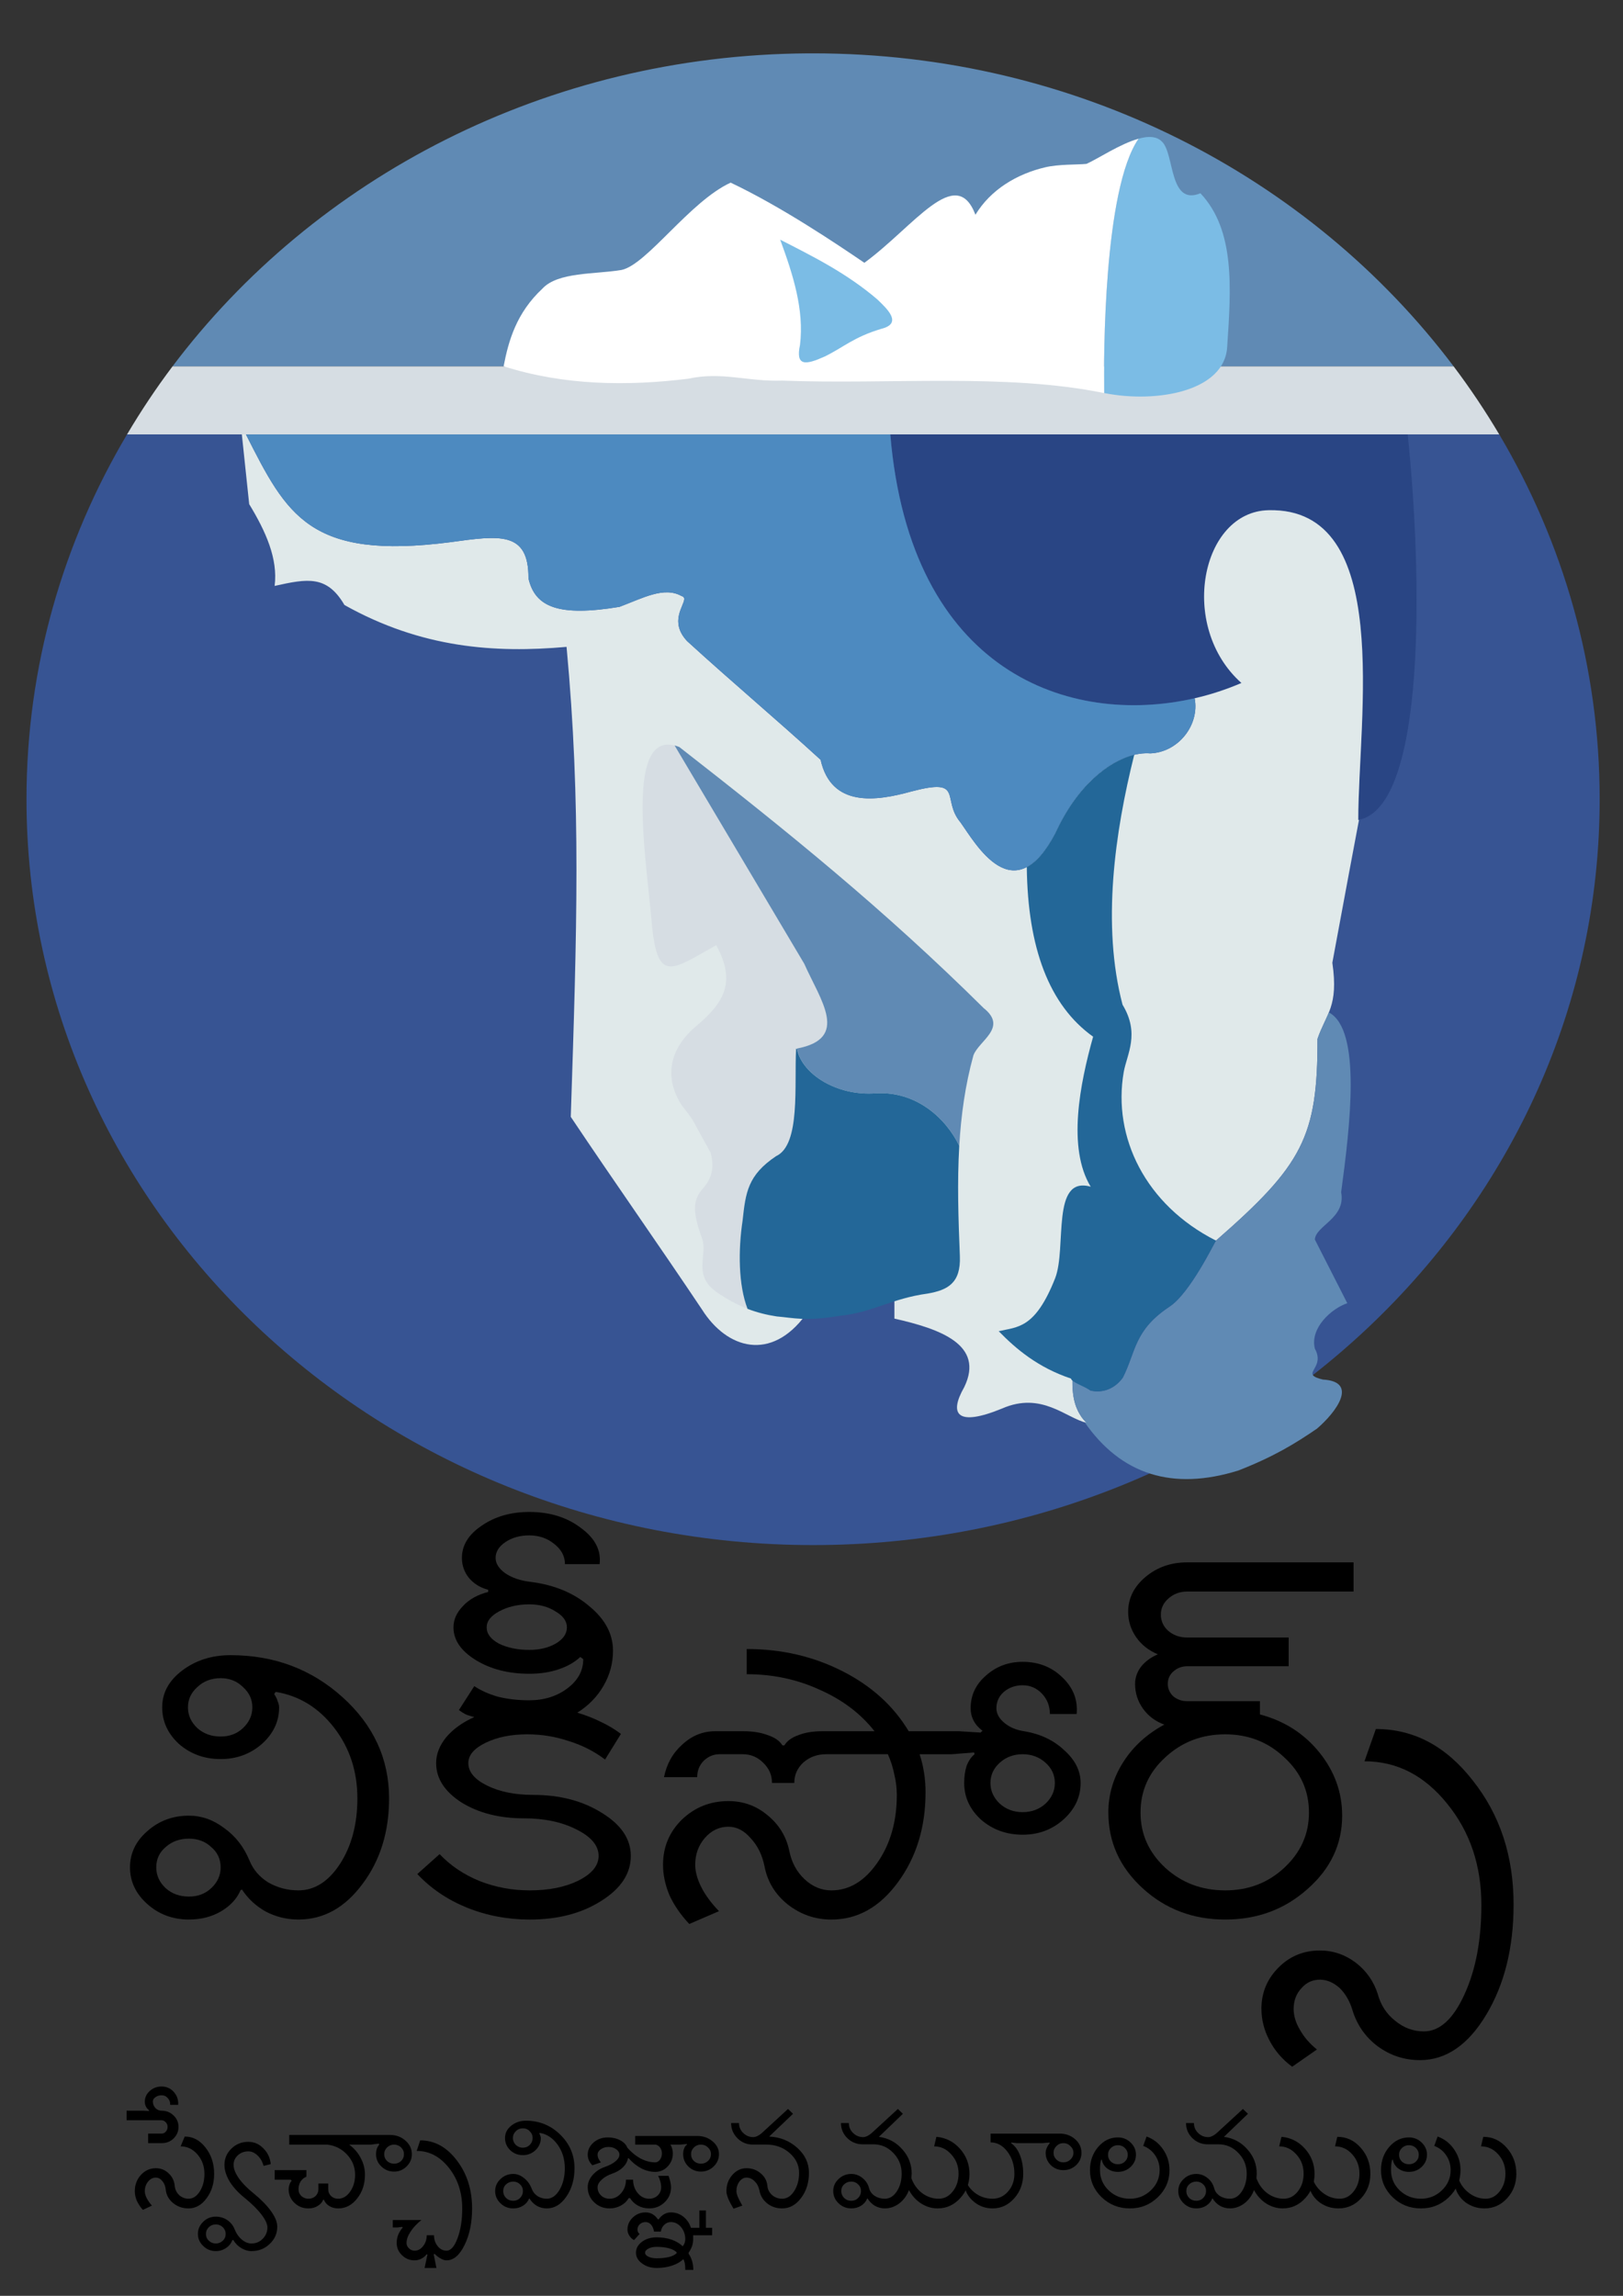 <?xml version="1.0" encoding="UTF-8" standalone="no"?>
<!-- Created with Inkscape (http://www.inkscape.org/) -->

<svg
   xmlns:dc="http://purl.org/dc/elements/1.1/"
   xmlns:cc="http://creativecommons.org/ns#"
   xmlns:rdf="http://www.w3.org/1999/02/22-rdf-syntax-ns#"
   xmlns:svg="http://www.w3.org/2000/svg"
   xmlns="http://www.w3.org/2000/svg"
   xmlns:sodipodi="http://sodipodi.sourceforge.net/DTD/sodipodi-0.dtd"
   xmlns:inkscape="http://www.inkscape.org/namespaces/inkscape"
   width="744.094"
   height="1052.362"
   id="svg3101"
   version="1.1"
   inkscape:version="0.48.3.1 r9886"
   sodipodi:docname="Wikisource-logo-te.svg">
  <rect width="100%" height="100%" fill="#333333" stroke="none"/>
  <defs
     id="defs3103" />
  <sodipodi:namedview
     id="base"
     pagecolor="#ffffff"
     bordercolor="#666666"
     borderopacity="1.0"
     inkscape:pageopacity="0.0"
     inkscape:pageshadow="2"
     inkscape:zoom="0.35"
     inkscape:cx="375"
     inkscape:cy="520"
     inkscape:document-units="px"
     inkscape:current-layer="layer1"
     showgrid="false"
     inkscape:window-width="1366"
     inkscape:window-height="681"
     inkscape:window-x="0"
     inkscape:window-y="27"
     inkscape:window-maximized="1" />
  <g
     inkscape:label="Layer 1"
     inkscape:groupmode="layer"
     id="layer1">
    <g
       transform="matrix(1.769,0,0,1.591,10.484,24.109)"
       id="g2492">
      <path
         inkscape:connector-curvature="0"
         style="fill:#608ab4;fill-opacity:1;fill-rule:evenodd;stroke:none"
         d="M 203.5,0.219 C 135.607,0.673 75.523,36.175 38.781,90.406 l 332.031,0 c -36.98,-54.582 -97.567,-90.188 -166,-90.188 -0.44,0 -0.874,-0.003 -1.312,0 z"
         id="path1334" />
      <path
         inkscape:connector-curvature="0"
         style="fill:#375493;fill-opacity:1;fill-rule:evenodd;stroke:none"
         d="M 27,110 C 10.418,141.083 0.938,176.917 0.938,215.094 0.938,333.714 92.283,430 204.812,430 317.342,430 408.656,333.714 408.656,215.094 408.656,176.917 399.207,141.083 382.625,110 L 27,110 z"
         id="path2488" />
      <path
         inkscape:connector-curvature="0"
         style="fill:#d6dde3;fill-opacity:1;fill-rule:evenodd;stroke:none"
         d="M 38.781,90.406 C 34.523,96.691 30.608,103.237 27,110 l 355.625,0 c -3.608,-6.763 -7.554,-13.309 -11.812,-19.594 l -332.031,0 z"
         id="path2361" />
      <path
         inkscape:connector-curvature="0"
         style="fill:#7bbce5;fill-opacity:1;fill-rule:evenodd;stroke:none"
         d="m 291.875,24.312 c -0.846,0.014 -1.755,0.204 -2.719,0.5 -9.082,14.57 -9.053,62.841 -8.938,73.281 0.019,0.004 0.043,-0.004 0.062,0 13.444,2.997 31.244,-0.444 31.844,-13.375 1.028,-17.041 2.054,-33.569 -6.938,-44.188 -8.221,3.768 -6.66,-11.481 -10,-14.906 -0.833,-0.957 -1.993,-1.335 -3.312,-1.312 z"
         id="path2219" />
      <path
         inkscape:connector-curvature="0"
         style="fill:#ffffff;fill-opacity:1;fill-rule:evenodd;stroke:none"
         d="m 289.156,24.812 c -4.788,1.471 -10.617,5.837 -13.5,7.25 -2.507,0.269 -7.157,0.074 -10.625,0.969 -7.455,1.923 -14.24,6.499 -18.156,13.688 -5.058,-14.762 -15.911,3.392 -28.781,13.844 -7.129,-5.395 -21.49,-16.157 -34.656,-23.094 -10.59,5.395 -21.689,23.615 -28.281,25.156 -6.851,1.285 -16.506,0.525 -20.531,5.406 -6.679,6.936 -8.747,14.894 -10.031,22.344 15.671,5.566 32.11,5.735 47.781,3.594 8.906,-2.141 15.243,0.874 24.406,0.531 27.81,1.198 57.931,-2.211 83.438,3.594 -0.116,-10.441 -0.144,-58.712 8.938,-73.281 z"
         id="path2230" />
      <path
         inkscape:connector-curvature="0"
         style="fill:#7bbce5;fill-opacity:1;fill-rule:evenodd;stroke:none"
         d="m 196.272,53.898 c 3.345,10.105 6.245,20.209 5.138,30.314 -1.199,6.251 1.456,5.823 6.423,3.34 4.881,-2.655 7.45,-5.566 14.643,-7.964 5.566,-1.541 1.627,-5.652 -1.028,-8.478 -7.939,-7.551 -16.572,-12.324 -25.176,-17.212 z"
         id="path2221"
         sodipodi:nodetypes="cccccc" />
      <path
         inkscape:connector-curvature="0"
         style="fill:#294584;fill-opacity:1;fill-rule:evenodd;stroke:none"
         d="m 224.812,110 c 5.851,77.793 58.105,87.35 91,71.625 -16.448,-16.265 -10.482,-49.416 7.062,-49.781 32.452,-0.79 23.212,59.826 23.219,89.25 C 363.836,217.486 362.674,150.355 358.906,110 l -134.094,0 z"
         id="path2364" />
      <path
         inkscape:connector-curvature="0"
         style="fill:#e0e9ea;fill-opacity:1;fill-rule:evenodd;stroke:none"
         d="m 56.75,110 c 0.638,6.697 1.268,13.397 1.906,20.094 4.292,7.859 7.484,15.704 6.594,23.562 8.479,-2.09 13.532,-3.182 18.094,5.5 19.953,12.423 38.906,13.905 57.562,12.062 3.793,45.141 2.687,81.452 1.094,135.406 11.331,18.824 22.669,36.676 34,55.5 6.507,11.444 17.92,15.058 26.875,1.531 7.676,-3.472 15.324,-6.934 23,-10.406 0,3.838 0,7.662 0,11.5 11.788,2.966 23.448,7.478 18.094,19.75 -4.074,7.925 -1.781,11.451 9.812,6.156 10.241,-4.988 16.561,2.748 21.906,4.125 -7.62,-8.115 -1.063,-24.091 -0.822,-40.591 10.934,-0.999 23.419,-10.91 34.353,-11.909 22.482,-21.82 26.354,-29.939 26.312,-58.125 2.259,-7.31 5.502,-9.241 3.844,-21.938 1.279,-7.859 3.064,-18.141 4.344,-26 0.876,-5.144 1.72,-10.179 2.562,-15.156 -0.061,0.014 -0.126,0.019 -0.188,0.031 -0.007,-29.424 9.233,-90.04 -23.219,-89.25 -17.545,0.366 -23.511,33.516 -7.062,49.781 -3.813,1.823 -7.894,3.33 -12.125,4.406 1.334,7.671 -4.208,15.543 -11.469,15.875 -7.245,-0.648 -17.901,6.542 -24.656,23.031 -10.796,22.771 -20.621,2.961 -24.562,-3.156 -5.059,-6.717 1.153,-12.961 -12.719,-8.906 -9.145,2.827 -20.752,4.695 -23.531,-9.125 -11.697,-11.879 -22.897,-22.308 -34.594,-34.188 -4.67,-5.558 -0.78,-10.134 -0.75,-12.094 -1.4e-4,-0.042 9.2e-4,-0.109 0,-0.156 -4.7e-4,-0.007 8.6e-4,-0.025 0,-0.031 -0.006,-0.022 -0.024,-0.072 -0.031,-0.094 -0.006,-0.024 -0.023,-0.071 -0.031,-0.094 -0.015,-0.037 -0.042,-0.091 -0.062,-0.125 -0.005,-0.011 -0.026,-0.052 -0.031,-0.062 -0.008,-0.008 -0.027,-0.027 -0.031,-0.031 -0.019,-0.021 -0.067,-0.07 -0.094,-0.094 -0.03,-0.024 -0.083,-0.066 -0.125,-0.094 -0.017,-0.01 -0.047,-0.024 -0.062,-0.031 -0.054,-0.026 -0.123,-0.041 -0.188,-0.062 -4.562,-2.879 -10.094,0.587 -16.125,3.094 -15.743,2.891 -21.891,0.109 -23.594,-8.219 C 131.124,137.714 123.388,139.149 110.75,141.062 74.322,146.252 68.431,133.359 57.812,110 l -1.062,0 z"
         id="path2370"
         sodipodi:nodetypes="cccccccccccccccccccccccccccccssssssssssscccccc" />
      <path
         inkscape:connector-curvature="0"
         style="fill:#4d8ac0;fill-opacity:1;fill-rule:evenodd;stroke:none"
         d="m 57.812,110 c 10.619,23.359 16.51,36.252 52.938,31.062 12.638,-1.914 20.374,-3.349 20.281,10.406 1.703,8.327 7.85,11.109 23.594,8.219 6.031,-2.507 11.563,-5.973 16.125,-3.094 0.065,0.021 0.133,0.037 0.188,0.062 0.015,0.008 0.046,0.021 0.062,0.031 0.042,0.027 0.095,0.07 0.125,0.094 0.027,0.024 0.074,0.073 0.094,0.094 0.004,0.005 0.023,0.023 0.031,0.031 0.005,0.011 0.026,0.051 0.031,0.062 0.021,0.034 0.048,0.088 0.062,0.125 0.008,0.022 0.025,0.07 0.031,0.094 0.007,0.021 0.025,0.072 0.031,0.094 8.6e-4,0.006 -4.7e-4,0.024 0,0.031 9.2e-4,0.047 -1.4e-4,0.115 0,0.156 -0.03,1.96 -3.92,6.536 0.75,12.094 11.697,11.879 22.897,22.308 34.594,34.188 2.779,13.82 14.387,11.952 23.531,9.125 13.872,-4.055 7.66,2.189 12.719,8.906 3.941,6.117 13.766,25.928 24.562,3.156 6.755,-16.489 17.411,-23.679 24.656,-23.031 7.261,-0.332 12.803,-8.204 11.469,-15.875 -32.269,8.208 -73.702,-7.256 -78.875,-76.031 l -167,0 z"
         id="path2383" />
      <path
         inkscape:connector-curvature="0"
         style="fill:#d6dde3;fill-opacity:1;fill-rule:evenodd;stroke:none"
         d="m 166.938,199.375 c -10.498,0.685 -5.026,35.786 -3.875,52.406 1.555,16.361 5.202,12.507 16.625,5.375 5.253,10.653 2.059,16.606 -5.375,23.5 -5.534,5.23 -8.709,13.042 -3.906,22.031 1.469,2.448 2.702,3.486 4.406,7.344 1.142,2.285 2.264,4.59 3.406,6.875 1.318,5.052 -0.169,8.203 -2.375,10.906 -2.043,2.925 -2.437,5.875 0.219,13.969 1.449,4.701 -2.523,10.314 3.625,15.25 2.724,2.116 5.393,3.7 8.125,4.875 -2.37,-6.899 -2.441,-16.857 -1.281,-25.406 0.783,-8.066 1.326,-13.081 8.688,-18.562 6.421,-3.289 4.639,-20.663 5.188,-31 0.063,0.055 0.153,0.105 0.219,0.156 -0.008,-0.046 0.008,-0.11 0,-0.156 13.736,-2.901 6.089,-13.887 1.875,-24.438 l -33.594,-62.875 c -0.664,-0.184 -1.275,-0.272 -1.844,-0.25 -0.042,0.002 -0.084,-0.003 -0.125,0 z"
         id="path2398" />
      <path
         inkscape:connector-curvature="0"
         style="fill:#608ab4;fill-opacity:1;fill-rule:evenodd;stroke:none"
         d="M 168.906,199.625 202.5,262.5 c 4.214,10.55 11.861,21.537 -1.875,24.438 1.224,7.361 10.329,13.768 20.438,12.906 10.515,-0.678 18.161,7.184 21.625,15.125 0.457,-8.757 1.525,-17.446 3.656,-26.031 1.358,-4.244 9.051,-8.003 2.656,-13.656 -25.899,-28.515 -50.862,-50.932 -78.875,-75.219 -0.426,-0.185 -0.828,-0.329 -1.219,-0.438 z"
         id="path2404" />
      <path
         inkscape:connector-curvature="0"
         style="fill:#236798;fill-opacity:1;fill-rule:evenodd;stroke:none"
         d="m 200.406,286.938 c -0.548,10.337 1.234,27.711 -5.188,31 -7.361,5.482 -7.904,10.496 -8.688,18.562 -1.161,8.561 -1.099,18.537 1.281,25.438 2.43,1.038 4.919,1.742 7.562,2.188 4.446,0.398 7.245,1.498 16.625,-0.219 8.213,-0.947 13.144,-4.958 22.531,-6.375 5.124,-1.006 8.592,-2.962 8.312,-10.781 -0.391,-10.679 -0.707,-21.281 -0.156,-31.781 -3.464,-7.941 -11.11,-15.803 -21.625,-15.125 -9.99,0.851 -19.015,-5.404 -20.406,-12.656 -0.003,-0.014 0.003,-0.017 0,-0.031 -0.005,-0.004 0.005,-0.027 0,-0.031 -0.076,-0.066 -0.175,-0.117 -0.25,-0.188 z"
         id="path2407" />
      <path
         inkscape:connector-curvature="0"
         style="fill:#608ab4;fill-opacity:1;fill-rule:evenodd;stroke:none"
         d="m 338.469,276.531 c -0.863,2.392 -1.981,4.53 -2.938,7.625 0.041,28.186 -3.83,36.304 -26.312,58.125 -0.202,0.051 -6.631,15.126 -12.094,19.062 -9.215,6.812 -8.64,12.99 -12.062,20.438 -2.477,3.765 -5.898,4.371 -8.375,3.688 -1.547,-1.221 -3.11,-1.8 -4.656,-3.656 -0.098,3.046 0.114,5.819 0.906,8.25 0.035,0.072 0.058,0.147 0.094,0.219 0.003,0.01 -0.003,0.022 0,0.031 0.434,0.883 0.841,1.773 1.25,2.656 0.022,0.036 0.04,0.058 0.062,0.094 0.004,0.008 -0.004,0.023 0,0.031 0.372,0.579 0.8,1.139 1.281,1.656 -0.146,-0.039 -0.29,-0.077 -0.438,-0.125 9.438,15.092 22.768,19.813 39.875,13.875 9.211,-4.018 14.596,-7.696 20.312,-12.031 4.972,-4.716 10.888,-13.57 1.562,-14.156 -1.329,-0.352 -2.069,-0.696 -2.438,-1.062 -0.013,-0.014 -0.05,-0.049 -0.062,-0.062 -0.035,-0.042 -0.067,-0.113 -0.094,-0.156 -0.038,-0.065 -0.074,-0.152 -0.094,-0.219 -0.004,-0.015 -0.028,-0.047 -0.031,-0.062 -0.004,-0.023 0.002,-0.071 0,-0.094 -0.002,-0.023 2.1e-4,-0.07 0,-0.094 0.018,-1.345 2.577,-3.263 0.625,-7.156 -1.336,-5.956 4.34,-11.586 8.406,-13.094 -2.795,-6.114 -5.611,-12.23 -8.406,-18.344 0.193,-4.015 8.091,-6.134 6.812,-13.625 2.28,-18.844 5.369,-46.815 -3.188,-51.812 z"
         id="path2460"
         sodipodi:nodetypes="ccccccccssssscccccsssssssccccc" />
      <path
         inkscape:connector-curvature="0"
         style="fill:#236798;fill-opacity:1;fill-rule:evenodd;stroke:none"
         d="m 288.031,202.312 c -6.755,1.818 -14.927,9.099 -20.469,22.625 -2.53,5.337 -5.015,8.335 -7.375,9.719 0.237,23.249 5.76,39.801 17.188,48.875 -3.389,13.45 -6.768,31.992 -0.625,43.219 -10.379,-3.283 -6.147,17.584 -9.219,26.375 -5.19,14.616 -9.753,13.979 -14.625,15.25 4.448,5.084 10.171,10.479 18.75,13.656 10e-4,0.017 -0.003,0.046 0,0.062 0.017,0.075 0.078,0.174 0.125,0.25 0.639,0.971 3.517,2.028 4.906,3.125 2.477,0.684 5.898,0.077 8.375,-3.688 3.423,-7.448 2.848,-13.625 12.062,-20.438 5.335,-3.845 11.616,-18.342 12.094,-19.062 -18.234,-10.248 -26.853,-29.777 -23.906,-48.594 0.847,-5.19 4.242,-11.008 -0.312,-19.375 -5.446,-22.993 -1.978,-49.745 3.031,-72 z"
         id="path2468" />
    </g>
    <g
       transform="matrix(4.845,0,0,4.323,-484.177,-1842.113)"
       inkscape:transform-center-y="49.927483"
       style="font-size:48px;font-style:normal;font-variant:normal;font-weight:normal;font-stretch:normal;text-align:start;line-height:125%;letter-spacing:0px;word-spacing:0px;writing-mode:lr-tb;text-anchor:start;fill:#000000;fill-opacity:1;stroke:none;font-family:Lohit Telugu;-inkscape-font-specification:Lohit Telugu"
       id="flowRoot4309">
      <path
         d="m 117.719,607.156 c -1e-5,0.844 0.297,1.578 0.891,2.203 0.594,0.594 1.328,0.891 2.203,0.891 0.844,10e-6 1.547,-0.297 2.109,-0.891 0.594,-0.625 0.891,-1.359 0.891,-2.203 -1e-5,-0.844 -0.297,-1.562 -0.891,-2.156 -0.563,-0.625 -1.266,-0.937 -2.109,-0.938 -0.875,2e-5 -1.609,0.313 -2.203,0.938 -0.594,0.594 -0.891,1.313 -0.891,2.156 l 0,0 m -3,16.969 c 0,0.844 0.297,1.578 0.891,2.203 0.594,0.594 1.328,0.891 2.203,0.891 0.844,0 1.547,-0.297 2.109,-0.891 0.594,-0.625 0.891,-1.359 0.891,-2.203 -1e-5,-0.875 -0.297,-1.594 -0.891,-2.156 -0.563,-0.594 -1.266,-0.891 -2.109,-0.891 -0.875,10e-6 -1.609,0.297 -2.203,0.891 -0.594,0.562 -0.891,1.281 -0.891,2.156 l 0,0 m -2.484,0 c -1e-5,-1.5 0.547,-2.781 1.641,-3.844 1.094,-1.094 2.406,-1.641 3.938,-1.641 1.187,10e-6 2.297,0.438 3.328,1.312 1.062,0.844 1.859,1.984 2.391,3.422 0.344,0.969 0.937,1.75 1.781,2.344 0.875,0.562 1.828,0.844 2.859,0.844 1.531,0 2.844,-0.938 3.938,-2.812 1.094,-1.906 1.641,-4.219 1.641,-6.938 -2e-5,-2.875 -0.734,-5.375 -2.203,-7.5 -1.469,-2.125 -3.313,-3.391 -5.531,-3.797 l -0.141,0.234 c 0.156,0.25 0.266,0.5 0.328,0.75 0.094,0.25 0.141,0.469 0.141,0.656 -2e-5,1.5 -0.547,2.797 -1.641,3.891 -1.094,1.063 -2.391,1.594 -3.891,1.594 -1.531,2e-5 -2.844,-0.531 -3.938,-1.594 -1.062,-1.094 -1.594,-2.391 -1.594,-3.891 0,-1.531 0.625,-2.828 1.875,-3.891 1.281,-1.094 2.812,-1.641 4.594,-1.641 4.125,2e-5 7.656,1.484 10.594,4.453 2.937,2.969 4.406,6.547 4.406,10.734 -3e-5,3.562 -0.844,6.594 -2.531,9.094 -1.656,2.5 -3.672,3.75 -6.047,3.75 -1.094,0 -2.125,-0.281 -3.094,-0.844 -0.938,-0.594 -1.688,-1.375 -2.25,-2.344 l -0.141,0.094 c -0.344,0.906 -0.969,1.656 -1.875,2.25 -0.875,0.562 -1.875,0.844 -3,0.844 -1.531,0 -2.844,-0.547 -3.938,-1.641 -1.094,-1.094 -1.641,-2.391 -1.641,-3.891 l 0,0"
         id="path3181"
         inkscape:connector-curvature="0" />
      <path
         d="m 144.25,613.063 c -1e-5,0.938 0.594,1.734 1.781,2.391 1.187,0.656 2.641,0.984 4.359,0.984 2.531,10e-6 4.703,0.641 6.516,1.922 1.812,1.25 2.719,2.766 2.719,4.547 -2e-5,1.875 -0.938,3.469 -2.812,4.781 -1.844,1.312 -4.094,1.969 -6.75,1.969 -2.094,0 -4.078,-0.422 -5.953,-1.266 -1.844,-0.844 -3.406,-2.031 -4.688,-3.562 l 2.109,-2.109 c 1.031,1.219 2.297,2.172 3.797,2.859 1.5,0.656 3.078,0.984 4.734,0.984 1.812,0 3.344,-0.344 4.594,-1.031 1.281,-0.719 1.922,-1.594 1.922,-2.625 -1e-5,-1.094 -0.703,-2.031 -2.109,-2.812 -1.375,-0.781 -3.031,-1.172 -4.969,-1.172 -2.313,10e-6 -4.281,-0.562 -5.906,-1.688 -1.594,-1.156 -2.391,-2.547 -2.391,-4.172 0,-0.937 0.312,-1.844 0.938,-2.719 0.656,-0.875 1.547,-1.594 2.672,-2.156 -0.219,-0.062 -0.453,-0.141 -0.703,-0.234 -0.25,-0.125 -0.5,-0.297 -0.75,-0.516 l 1.453,-2.531 c 0.625,0.469 1.375,0.844 2.25,1.125 0.906,0.25 1.891,0.375 2.953,0.375 1.406,2e-5 2.609,-0.422 3.609,-1.266 1,-0.844 1.5,-1.875 1.5,-3.094 l -0.281,-0.234 c -0.531,0.563 -1.219,1 -2.062,1.312 -0.813,0.313 -1.734,0.469 -2.766,0.469 -1.969,2e-5 -3.656,-0.484 -5.062,-1.453 -1.406,-0.969 -2.109,-2.125 -2.109,-3.469 0,-0.812 0.297,-1.562 0.891,-2.25 0.594,-0.719 1.391,-1.219 2.391,-1.5 l 0,-0.234 c -0.75,-0.219 -1.359,-0.641 -1.828,-1.266 -0.438,-0.625 -0.656,-1.328 -0.656,-2.109 0,-1.344 0.625,-2.484 1.875,-3.422 1.25,-0.969 2.75,-1.453 4.5,-1.453 1.937,4e-5 3.562,0.563 4.875,1.688 1.344,1.094 1.937,2.375 1.781,3.844 l -3.281,0 c -1e-5,-0.844 -0.344,-1.562 -1.031,-2.156 -0.656,-0.594 -1.438,-0.891 -2.344,-0.891 -0.875,4e-5 -1.625,0.234 -2.25,0.703 -0.625,0.469 -0.938,1.031 -0.938,1.688 0,0.594 0.312,1.141 0.938,1.641 0.625,0.469 1.406,0.766 2.344,0.891 2.25,0.313 4.109,1.172 5.578,2.578 1.5,1.375 2.25,2.953 2.25,4.734 -2e-5,1.313 -0.297,2.547 -0.891,3.703 -0.594,1.156 -1.422,2.109 -2.484,2.859 0.75,0.25 1.469,0.563 2.156,0.938 0.719,0.375 1.375,0.813 1.969,1.312 l -1.5,2.719 c -1.031,-0.875 -2.188,-1.531 -3.469,-1.969 -1.25,-0.469 -2.547,-0.703 -3.891,-0.703 -1.531,2e-5 -2.844,0.297 -3.938,0.891 -1.094,0.594 -1.641,1.313 -1.641,2.156 l 0,0 m 1.734,-14.391 c 0,0.688 0.391,1.266 1.172,1.734 0.812,0.438 1.766,0.656 2.859,0.656 0.969,2e-5 1.797,-0.219 2.484,-0.656 0.719,-0.469 1.078,-1.047 1.078,-1.734 -1e-5,-0.656 -0.359,-1.219 -1.078,-1.688 -0.688,-0.5 -1.516,-0.75 -2.484,-0.75 -1.094,3e-5 -2.047,0.25 -2.859,0.75 -0.781,0.469 -1.172,1.031 -1.172,1.688 l 0,0"
         id="path3183"
         inkscape:connector-curvature="0" />
      <path
         d="m 178.609,626.563 c 1.687,0 3.141,-0.984 4.359,-2.953 1.219,-1.969 1.828,-4.359 1.828,-7.172 -2e-5,-0.719 -0.078,-1.437 -0.234,-2.156 -0.125,-0.719 -0.328,-1.437 -0.609,-2.156 l -5.859,0 c -0.844,10e-6 -1.563,0.297 -2.156,0.891 -0.563,0.594 -0.844,1.313 -0.844,2.156 l -2.109,0 c -1e-5,-0.844 -0.281,-1.562 -0.844,-2.156 -0.531,-0.594 -1.172,-0.891 -1.922,-0.891 l -2.203,0 c -0.562,10e-6 -1.062,0.234 -1.5,0.703 -0.406,0.469 -0.609,1.047 -0.609,1.734 l -3.141,0 c 0.25,-1.406 0.828,-2.562 1.734,-3.469 0.906,-0.937 1.937,-1.406 3.094,-1.406 l 2.719,0 c 0.875,2e-5 1.641,0.141 2.297,0.422 0.656,0.25 1.109,0.609 1.359,1.078 l 0.188,0 c 0.25,-0.469 0.687,-0.828 1.312,-1.078 0.625,-0.281 1.375,-0.422 2.25,-0.422 l 4.969,0 c -1.313,-1.875 -3.047,-3.344 -5.203,-4.406 -2.125,-1.094 -4.422,-1.641 -6.891,-1.641 l 0,-2.672 c 3.281,2e-5 6.297,0.781 9.047,2.344 2.75,1.563 4.844,3.688 6.281,6.375 l 4.781,0 2.016,0.141 0.188,-0.188 c -0.375,-0.312 -0.656,-0.672 -0.844,-1.078 -0.188,-0.406 -0.281,-0.844 -0.281,-1.312 -3e-5,-1.375 0.484,-2.531 1.453,-3.469 0.969,-0.969 2.125,-1.453 3.469,-1.453 1.5,3e-5 2.75,0.547 3.75,1.641 1.031,1.094 1.484,2.391 1.359,3.891 l -2.531,0 c -4e-5,-0.844 -0.25,-1.562 -0.75,-2.156 -0.5,-0.594 -1.109,-0.891 -1.828,-0.891 -0.688,2e-5 -1.281,0.234 -1.781,0.703 -0.469,0.469 -0.703,1.047 -0.703,1.734 -3e-5,0.563 0.25,1.078 0.75,1.547 0.5,0.469 1.125,0.766 1.875,0.891 1.531,0.281 2.797,0.953 3.797,2.016 1.031,1.031 1.547,2.188 1.547,3.469 -4e-5,1.5 -0.547,2.797 -1.641,3.891 -1.063,1.062 -2.344,1.594 -3.844,1.594 -1.531,0 -2.844,-0.531 -3.938,-1.594 -1.063,-1.094 -1.594,-2.391 -1.594,-3.891 -3e-5,-0.687 0.078,-1.297 0.234,-1.828 0.187,-0.531 0.437,-0.937 0.75,-1.219 l -0.047,-0.188 -2.109,0.188 -3.047,0 c 0.187,0.625 0.328,1.281 0.422,1.969 0.094,0.656 0.141,1.344 0.141,2.062 -2e-5,3.719 -0.875,6.906 -2.625,9.562 -1.719,2.625 -3.813,3.938 -6.281,3.938 -1.531,0 -2.906,-0.531 -4.125,-1.594 -1.188,-1.062 -1.922,-2.406 -2.203,-4.031 -0.219,-1.219 -0.656,-2.219 -1.312,-3 -0.625,-0.812 -1.328,-1.219 -2.109,-1.219 -0.875,10e-6 -1.625,0.406 -2.25,1.219 -0.594,0.781 -0.891,1.719 -0.891,2.812 0,0.719 0.188,1.5 0.562,2.344 0.375,0.844 0.937,1.703 1.688,2.578 l -2.812,1.359 c -0.812,-0.969 -1.438,-1.984 -1.875,-3.047 -0.406,-1.094 -0.609,-2.172 -0.609,-3.234 0,-1.875 0.594,-3.469 1.781,-4.781 1.219,-1.312 2.688,-1.969 4.406,-1.969 1.406,10e-6 2.641,0.5 3.703,1.5 1.094,1 1.781,2.266 2.062,3.797 0.219,1.219 0.703,2.219 1.453,3 0.75,0.781 1.594,1.172 2.531,1.172 l 0,0 m 15.047,-11.391 c -3e-5,0.844 0.297,1.578 0.891,2.203 0.594,0.594 1.312,0.891 2.156,0.891 0.844,10e-6 1.562,-0.297 2.156,-0.891 0.594,-0.625 0.891,-1.359 0.891,-2.203 -4e-5,-0.844 -0.297,-1.562 -0.891,-2.156 -0.594,-0.594 -1.313,-0.891 -2.156,-0.891 -0.844,10e-6 -1.563,0.297 -2.156,0.891 -0.594,0.594 -0.891,1.313 -0.891,2.156 l 0,0"
         id="path3185"
         inkscape:connector-curvature="0" />
      <path
         d="m 207.859,618.313 c 0,2.281 0.781,4.234 2.344,5.859 1.562,1.594 3.453,2.391 5.672,2.391 2.187,0 4.047,-0.797 5.578,-2.391 1.562,-1.625 2.344,-3.578 2.344,-5.859 -2e-5,-2.312 -0.781,-4.266 -2.344,-5.859 -1.531,-1.625 -3.391,-2.437 -5.578,-2.438 -2.219,2e-5 -4.109,0.813 -5.672,2.438 -1.562,1.594 -2.344,3.547 -2.344,5.859 l 0,0 m -3.047,0 c 0,-1.906 0.469,-3.687 1.406,-5.344 0.938,-1.656 2.234,-2.984 3.891,-3.984 -0.844,-0.344 -1.516,-0.906 -2.016,-1.688 -0.5,-0.781 -0.75,-1.656 -0.75,-2.625 0,-0.656 0.188,-1.266 0.562,-1.828 0.406,-0.562 0.937,-1 1.594,-1.312 -0.875,-0.406 -1.562,-1.016 -2.062,-1.828 -0.5,-0.812 -0.75,-1.703 -0.75,-2.672 0,-1.437 0.547,-2.672 1.641,-3.703 1.094,-1.031 2.406,-1.547 3.938,-1.547 l 15.75,0 0,3.094 -15.75,0 c -0.688,3e-5 -1.281,0.25 -1.781,0.75 -0.469,0.469 -0.703,1.031 -0.703,1.688 -1e-5,0.688 0.234,1.266 0.703,1.734 0.5,0.469 1.094,0.703 1.781,0.703 l 9.609,0 0,3.047 -9.609,0 c -0.5,3e-5 -0.938,0.188 -1.312,0.562 -0.344,0.344 -0.516,0.781 -0.516,1.312 -1e-5,0.5 0.172,0.938 0.516,1.312 0.375,0.344 0.812,0.516 1.312,0.516 l 6.891,0 0,1.406 c 2.312,0.688 4.187,2.031 5.625,4.031 1.437,2 2.156,4.234 2.156,6.703 -2e-5,3.031 -1.094,5.625 -3.281,7.781 -2.156,2.156 -4.75,3.234 -7.781,3.234 -3.063,0 -5.672,-1.109 -7.828,-3.328 -2.156,-2.219 -3.234,-4.891 -3.234,-8.016 l 0,0"
         id="path3187"
         inkscape:connector-curvature="0" />
      <path
         d="m 219.297,639.125 c 10e-6,-1.719 0.547,-3.188 1.641,-4.406 1.063,-1.188 2.359,-1.781 3.891,-1.781 1.25,-10e-6 2.391,0.437 3.422,1.312 1,0.875 1.688,1.984 2.062,3.328 0.281,1.156 0.828,2.094 1.641,2.812 0.812,0.75 1.719,1.125 2.719,1.125 1.5,-10e-6 2.781,-1.313 3.844,-3.938 1.062,-2.594 1.594,-5.75 1.594,-9.469 -1e-5,-4.187 -1.078,-7.766 -3.234,-10.734 -2.156,-3 -4.766,-4.5 -7.828,-4.5 l 1.078,-3.422 c 3.594,2e-5 6.656,1.828 9.188,5.484 2.562,3.625 3.844,8 3.844,13.125 -1e-5,4.562 -0.859,8.453 -2.578,11.672 -1.719,3.219 -3.812,4.828 -6.281,4.828 -1.469,-2e-5 -2.797,-0.484 -3.984,-1.453 -1.156,-0.969 -1.953,-2.234 -2.391,-3.797 -0.25,-0.969 -0.656,-1.766 -1.219,-2.391 -0.594,-0.594 -1.219,-0.891 -1.875,-0.891 -0.687,-10e-6 -1.266,0.297 -1.734,0.891 -0.5,0.594 -0.75,1.328 -0.75,2.203 1e-5,0.75 0.203,1.5 0.609,2.25 0.375,0.75 0.906,1.437 1.594,2.062 l -2.344,1.828 c -0.937,-0.781 -1.656,-1.719 -2.156,-2.812 -0.5,-1.063 -0.75,-2.172 -0.75,-3.328 l 0,0"
         id="path3189"
         inkscape:connector-curvature="0" />
    </g>
    <g
       transform="matrix(3.238,0,0,3.13,-215.991,-547.668)"
       style="font-size:48px;font-style:normal;font-variant:normal;font-weight:normal;font-stretch:normal;line-height:125%;letter-spacing:0px;word-spacing:0px;fill:#000000;fill-opacity:1;stroke:none;font-family:Lohit Telugu;-inkscape-font-specification:Lohit Telugu"
       id="flowRoot4319">
      <path
         d="m 93.395,496.975 c 0.616,0 1.146,-0.351 1.59,-1.053 0.444,-0.716 0.666,-1.576 0.666,-2.578 -1.1e-5,-1.117 -0.329,-2.07 -0.988,-2.857 -0.659,-0.788 -1.454,-1.182 -2.385,-1.182 l 0.58,-1.439 c 1.16,10e-6 2.141,0.537 2.943,1.611 0.816,1.06 1.225,2.349 1.225,3.867 -1.2e-5,1.389 -0.358,2.578 -1.074,3.566 -0.702,0.988 -1.554,1.482 -2.557,1.482 -0.845,0 -1.576,-0.265 -2.191,-0.795 -0.616,-0.53 -0.96,-1.182 -1.031,-1.955 -0.043,-0.487 -0.201,-0.902 -0.473,-1.246 -0.272,-0.344 -0.58,-0.516 -0.924,-0.516 -0.444,0 -0.816,0.201 -1.117,0.602 -0.301,0.387 -0.451,0.852 -0.451,1.396 -2e-6,0.286 0.086,0.616 0.258,0.988 0.172,0.358 0.423,0.73 0.752,1.117 l -1.289,0.623 c -0.372,-0.444 -0.659,-0.895 -0.859,-1.354 -0.186,-0.473 -0.279,-0.931 -0.279,-1.375 0,-0.931 0.286,-1.726 0.859,-2.385 0.587,-0.659 1.296,-0.988 2.127,-0.988 0.687,0 1.282,0.243 1.783,0.73 0.516,0.487 0.809,1.096 0.881,1.826 0.043,0.544 0.251,1.003 0.623,1.375 0.387,0.358 0.831,0.537 1.332,0.537 l 0,0 m -5.715,-8.143 0,-1.396 1.912,0 c 0.229,2e-5 0.423,-0.093 0.58,-0.279 0.172,-0.201 0.258,-0.437 0.258,-0.709 -5e-6,-0.258 -0.086,-0.48 -0.258,-0.666 -0.172,-0.201 -0.38,-0.301 -0.623,-0.301 l -4.92,0 0,-1.396 2.385,0 0.773,0.043 0.021,-0.107 c -0.201,-0.158 -0.351,-0.344 -0.451,-0.559 -0.1,-0.215 -0.15,-0.444 -0.15,-0.688 -2e-6,-0.616 0.229,-1.139 0.688,-1.568 0.473,-0.444 1.038,-0.666 1.697,-0.666 0.687,2e-5 1.26,0.265 1.719,0.795 0.458,0.53 0.666,1.16 0.623,1.891 l -1.139,0 c 0.029,-0.372 -0.079,-0.695 -0.322,-0.967 -0.229,-0.286 -0.523,-0.43 -0.881,-0.43 -0.344,2e-5 -0.637,0.093 -0.881,0.279 -0.243,0.172 -0.365,0.38 -0.365,0.623 -3e-6,0.372 0.122,0.695 0.365,0.967 0.243,0.258 0.537,0.387 0.881,0.387 0.659,2e-5 1.217,0.229 1.676,0.688 0.473,0.458 0.709,1.017 0.709,1.676 -6e-6,0.659 -0.229,1.225 -0.688,1.697 -0.458,0.458 -1.01,0.688 -1.654,0.688 l -1.955,0 0,0"
         style="font-size:22px"
         id="path3150"
         inkscape:connector-curvature="0" />
      <path
         d="m 95.865,502.132 c 2e-6,0.401 0.136,0.73 0.408,0.988 0.272,0.272 0.602,0.408 0.988,0.408 0.387,0 0.716,-0.136 0.988,-0.408 0.272,-0.258 0.408,-0.587 0.408,-0.988 -10e-7,-0.387 -0.136,-0.716 -0.408,-0.988 -0.272,-0.272 -0.602,-0.408 -0.988,-0.408 -0.387,0 -0.716,0.136 -0.988,0.408 -0.272,0.272 -0.408,0.602 -0.408,0.988 l 0,0 m -1.139,0 c 4e-6,-0.688 0.251,-1.282 0.752,-1.783 0.487,-0.501 1.081,-0.752 1.783,-0.752 0.587,0 1.124,0.165 1.611,0.494 0.487,0.344 0.838,0.795 1.053,1.354 0.243,0.63 0.58,1.131 1.01,1.504 0.444,0.387 0.902,0.58 1.375,0.58 0.63,0 1.16,-0.229 1.59,-0.688 0.444,-0.458 0.666,-1.01 0.666,-1.654 -1e-5,-0.516 -0.279,-1.146 -0.838,-1.891 -0.544,-0.745 -1.325,-1.547 -2.342,-2.406 -0.917,-0.759 -1.633,-1.561 -2.148,-2.406 -0.501,-0.859 -0.752,-1.683 -0.752,-2.471 0,-0.931 0.329,-1.726 0.988,-2.385 0.659,-0.659 1.454,-0.988 2.385,-0.988 0.816,10e-6 1.525,0.315 2.127,0.945 0.616,0.63 0.967,1.404 1.053,2.32 l -1.01,0.258 c -0.172,-0.63 -0.458,-1.139 -0.859,-1.525 -0.401,-0.401 -0.838,-0.602 -1.311,-0.602 -0.573,10e-6 -1.067,0.193 -1.482,0.58 -0.401,0.387 -0.602,0.852 -0.602,1.396 -2e-6,0.573 0.251,1.232 0.752,1.977 0.501,0.73 1.21,1.475 2.127,2.234 1.046,0.888 1.855,1.747 2.428,2.578 0.587,0.845 0.881,1.597 0.881,2.256 -1e-5,1.003 -0.358,1.848 -1.074,2.535 -0.702,0.702 -1.561,1.053 -2.578,1.053 -0.501,-10e-6 -0.988,-0.15 -1.461,-0.451 -0.458,-0.286 -0.831,-0.68 -1.117,-1.182 l -0.129,0.021 c -0.172,0.487 -0.473,0.874 -0.902,1.16 -0.43,0.301 -0.91,0.451 -1.439,0.451 -0.702,-10e-6 -1.296,-0.251 -1.783,-0.752 -0.501,-0.487 -0.752,-1.074 -0.752,-1.762 l 0,0"
         style="font-size:22px"
         id="path3152"
         inkscape:connector-curvature="0" />
      <path
         d="m 114.578,498.393 c -0.458,0 -0.874,-0.115 -1.246,-0.344 -0.372,-0.243 -0.63,-0.559 -0.773,-0.945 l -0.107,0.043 c -0.143,0.372 -0.408,0.673 -0.795,0.902 -0.372,0.229 -0.795,0.344 -1.268,0.344 -0.788,0 -1.454,-0.272 -1.998,-0.816 -0.544,-0.544 -0.816,-1.203 -0.816,-1.977 0,-0.229 0.036,-0.451 0.107,-0.666 0.072,-0.229 0.179,-0.43 0.322,-0.602 l -0.15,-0.15 -2.256,0 0,-1.396 4.49,0 0,0.967 c -0.329,0.129 -0.602,0.358 -0.816,0.688 -0.201,0.329 -0.301,0.716 -0.301,1.16 0,0.387 0.136,0.716 0.408,0.988 0.286,0.258 0.623,0.387 1.01,0.387 0.387,0 0.716,-0.129 0.988,-0.387 0.272,-0.272 0.408,-0.602 0.408,-0.988 l 0,-0.859 1.396,0 0,0.859 c -1e-5,0.387 0.136,0.716 0.408,0.988 0.272,0.258 0.602,0.387 0.988,0.387 0.659,0 1.225,-0.344 1.697,-1.031 0.473,-0.688 0.709,-1.518 0.709,-2.492 -2e-5,-1.117 -0.38,-2.098 -1.139,-2.943 -0.759,-0.845 -1.697,-1.332 -2.814,-1.461 l -5.371,0 0,-1.418 14.266,0 c 0.859,1e-5 1.59,0.279 2.191,0.838 0.602,0.544 0.902,1.203 0.902,1.977 -2e-5,0.702 -0.251,1.303 -0.752,1.805 -0.487,0.501 -1.074,0.752 -1.762,0.752 -0.702,0 -1.303,-0.251 -1.805,-0.752 -0.501,-0.501 -0.752,-1.103 -0.752,-1.805 -2e-5,-0.286 0.036,-0.544 0.107,-0.773 0.086,-0.243 0.201,-0.451 0.344,-0.623 l -0.065,-0.15 -1.096,0.15 -3.094,0 c 0.702,0.53 1.246,1.182 1.633,1.955 0.401,0.773 0.602,1.59 0.602,2.449 -1e-5,1.375 -0.372,2.542 -1.117,3.502 -0.73,0.96 -1.626,1.439 -2.686,1.439 l 0,0 m 6.531,-7.949 c -2e-5,0.401 0.136,0.738 0.408,1.01 0.272,0.258 0.602,0.387 0.988,0.387 0.387,1e-5 0.716,-0.129 0.988,-0.387 0.272,-0.272 0.408,-0.609 0.408,-1.01 -10e-6,-0.387 -0.136,-0.716 -0.408,-0.988 -0.272,-0.272 -0.602,-0.408 -0.988,-0.408 -0.387,10e-6 -0.716,0.136 -0.988,0.408 -0.272,0.272 -0.408,0.602 -0.408,0.988 l 0,0"
         style="font-size:22px"
         id="path3154"
         inkscape:connector-curvature="0" />
      <path
         d="m 122.312,500.091 4.061,0 c -0.673,0.559 -1.189,1.132 -1.547,1.719 -0.372,0.587 -0.559,1.132 -0.559,1.633 0,0.315 0.115,0.58 0.344,0.795 0.215,0.229 0.48,0.344 0.795,0.344 0.473,-1e-5 0.874,-0.222 1.203,-0.666 0.344,-0.444 0.516,-0.974 0.516,-1.59 l 1.031,0 c 0,0.616 0.172,1.146 0.516,1.59 0.344,0.444 0.759,0.666 1.246,0.666 0.616,-1e-5 1.139,-0.609 1.568,-1.826 0.444,-1.203 0.666,-2.657 0.666,-4.361 0,-2.32 -0.63,-4.304 -1.891,-5.951 -1.26,-1.647 -2.779,-2.471 -4.555,-2.471 l 0.494,-1.547 c 2.02,10e-6 3.745,0.974 5.178,2.922 1.447,1.948 2.17,4.297 2.17,7.047 -1e-5,2.091 -0.358,3.881 -1.074,5.371 -0.702,1.49 -1.554,2.234 -2.557,2.234 -0.243,0 -0.508,-0.086 -0.795,-0.258 -0.286,-0.158 -0.58,-0.387 -0.881,-0.688 l -0.129,0.064 0.387,1.998 -1.676,0 0.408,-1.977 -0.129,-0.021 c -0.201,0.272 -0.451,0.487 -0.752,0.645 -0.301,0.158 -0.616,0.236 -0.945,0.236 -0.702,0 -1.296,-0.251 -1.783,-0.752 -0.501,-0.501 -0.752,-1.103 -0.752,-1.805 1e-5,-0.401 0.072,-0.795 0.215,-1.182 0.143,-0.372 0.358,-0.73 0.645,-1.074 l -0.086,-0.086 -0.666,0.086 -0.666,0 0,-1.096 0,0"
         style="font-size:22px"
         id="path3156"
         inkscape:connector-curvature="0" />
      <path
         d="m 139.328,488.081 c 0,0.387 0.136,0.723 0.408,1.01 0.272,0.272 0.609,0.408 1.01,0.408 0.387,10e-6 0.709,-0.136 0.967,-0.408 0.272,-0.286 0.408,-0.623 0.408,-1.01 0,-0.387 -0.136,-0.716 -0.408,-0.988 -0.258,-0.286 -0.58,-0.43 -0.967,-0.43 -0.401,10e-6 -0.738,0.143 -1.01,0.43 -0.272,0.272 -0.408,0.602 -0.408,0.988 l 0,0 m -1.375,7.777 c 0,0.387 0.136,0.723 0.408,1.01 0.272,0.272 0.609,0.408 1.01,0.408 0.387,0 0.709,-0.136 0.967,-0.408 0.272,-0.286 0.408,-0.623 0.408,-1.01 0,-0.401 -0.136,-0.73 -0.408,-0.988 -0.258,-0.272 -0.58,-0.408 -0.967,-0.408 -0.401,1e-5 -0.738,0.136 -1.01,0.408 -0.272,0.258 -0.408,0.587 -0.408,0.988 l 0,0 m -1.139,0 c 0,-0.688 0.251,-1.275 0.752,-1.762 0.501,-0.501 1.103,-0.752 1.805,-0.752 0.544,0 1.053,0.201 1.525,0.602 0.487,0.387 0.852,0.91 1.096,1.568 0.158,0.444 0.43,0.802 0.816,1.074 0.401,0.258 0.838,0.387 1.311,0.387 0.702,0 1.303,-0.43 1.805,-1.289 0.501,-0.874 0.752,-1.934 0.752,-3.18 -1e-5,-1.318 -0.337,-2.464 -1.01,-3.438 -0.673,-0.974 -1.518,-1.554 -2.535,-1.74 l -0.065,0.107 c 0.072,0.115 0.122,0.229 0.15,0.344 0.043,0.115 0.064,0.215 0.064,0.301 -1e-5,0.688 -0.251,1.282 -0.752,1.783 -0.501,0.487 -1.096,0.73 -1.783,0.73 -0.702,10e-6 -1.303,-0.243 -1.805,-0.73 -0.487,-0.501 -0.73,-1.096 -0.73,-1.783 0,-0.702 0.286,-1.296 0.859,-1.783 0.587,-0.501 1.289,-0.752 2.105,-0.752 1.891,10e-6 3.509,0.68 4.855,2.041 1.346,1.361 2.02,3.001 2.02,4.92 -1e-5,1.633 -0.387,3.022 -1.16,4.168 -0.759,1.146 -1.683,1.719 -2.771,1.719 -0.501,0 -0.974,-0.129 -1.418,-0.387 -0.43,-0.272 -0.773,-0.63 -1.031,-1.074 l -0.064,0.043 c -0.158,0.415 -0.444,0.759 -0.859,1.031 -0.401,0.258 -0.859,0.387 -1.375,0.387 -0.702,0 -1.303,-0.251 -1.805,-0.752 -0.501,-0.501 -0.752,-1.096 -0.752,-1.783 l 0,0"
         style="font-size:22px"
         id="path3158"
         inkscape:connector-curvature="0" />
      <path
         d="m 149.92,495.3 c 0,-0.63 0.222,-1.217 0.666,-1.762 0.458,-0.559 1.053,-0.967 1.783,-1.225 0.616,-0.229 1.11,-0.501 1.482,-0.816 0.372,-0.329 0.559,-0.652 0.559,-0.967 -1e-5,-0.315 -0.15,-0.58 -0.451,-0.795 -0.301,-0.229 -0.666,-0.344 -1.096,-0.344 -0.415,10e-6 -0.781,0.115 -1.096,0.344 -0.301,0.215 -0.451,0.48 -0.451,0.795 -1e-5,0.186 0.043,0.38 0.129,0.58 0.086,0.186 0.201,0.365 0.344,0.537 l -1.203,0.43 c -0.215,-0.215 -0.38,-0.451 -0.494,-0.709 -0.115,-0.272 -0.172,-0.551 -0.172,-0.838 0,-0.687 0.272,-1.282 0.816,-1.783 0.559,-0.501 1.232,-0.752 2.02,-0.752 0.659,1e-5 1.239,0.136 1.74,0.408 0.516,0.272 0.859,0.637 1.031,1.096 0.573,0.673 1.203,1.203 1.891,1.59 0.687,0.372 1.375,0.559 2.062,0.559 0.258,10e-6 0.48,-0.129 0.666,-0.387 0.186,-0.258 0.279,-0.566 0.279,-0.924 -1e-5,-0.301 -0.079,-0.573 -0.236,-0.816 -0.158,-0.243 -0.365,-0.401 -0.623,-0.473 l -2.922,0 0,-1.268 8.766,0 c 0.859,10e-6 1.59,0.265 2.191,0.795 0.602,0.516 0.902,1.139 0.902,1.869 -2e-5,0.702 -0.251,1.303 -0.752,1.805 -0.501,0.501 -1.103,0.752 -1.805,0.752 -0.688,0 -1.282,-0.251 -1.783,-0.752 -0.487,-0.501 -0.73,-1.103 -0.73,-1.805 -1e-5,-0.329 0.05,-0.616 0.15,-0.859 0.1,-0.258 0.236,-0.437 0.408,-0.537 l -0.043,-0.086 -0.924,0.086 -1.396,0 c 0.115,0.186 0.201,0.394 0.258,0.623 0.057,0.215 0.086,0.437 0.086,0.666 -2e-5,0.745 -0.244,1.382 -0.73,1.912 -0.487,0.53 -1.074,0.795 -1.762,0.795 -0.659,0 -1.318,-0.172 -1.977,-0.516 -0.659,-0.358 -1.253,-0.852 -1.783,-1.482 l -0.107,0 c -0.072,0.473 -0.308,0.917 -0.709,1.332 -0.401,0.401 -0.91,0.709 -1.525,0.924 -0.63,0.229 -1.132,0.53 -1.504,0.902 -0.372,0.358 -0.559,0.723 -0.559,1.096 -1e-5,0.473 0.165,0.874 0.494,1.203 0.329,0.315 0.73,0.473 1.203,0.473 0.645,0 1.189,-0.272 1.633,-0.816 0.458,-0.544 0.688,-1.203 0.688,-1.977 l 1.01,0 c -1e-5,0.773 0.222,1.432 0.666,1.977 0.444,0.544 0.981,0.816 1.611,0.816 0.473,0 0.874,-0.158 1.203,-0.473 0.329,-0.329 0.494,-0.73 0.494,-1.203 -1e-5,-0.301 -0.043,-0.594 -0.129,-0.881 -0.072,-0.286 -0.172,-0.551 -0.301,-0.795 l 1.482,0 c 0.115,0.344 0.201,0.652 0.258,0.924 0.057,0.272 0.086,0.523 0.086,0.752 -1e-5,0.859 -0.301,1.59 -0.902,2.191 -0.602,0.602 -1.332,0.902 -2.191,0.902 -0.573,0 -1.103,-0.136 -1.59,-0.408 -0.473,-0.272 -0.845,-0.637 -1.117,-1.096 l -0.193,0 c -0.258,0.458 -0.63,0.824 -1.117,1.096 -0.487,0.272 -1.017,0.408 -1.59,0.408 -0.859,0 -1.59,-0.301 -2.191,-0.902 -0.602,-0.602 -0.902,-1.332 -0.902,-2.191 l 0,0 m 14.631,-4.855 c -1e-5,0.401 0.136,0.738 0.408,1.01 0.272,0.258 0.602,0.387 0.988,0.387 0.387,1e-5 0.716,-0.129 0.988,-0.387 0.286,-0.272 0.43,-0.609 0.43,-1.01 -1e-5,-0.387 -0.143,-0.716 -0.43,-0.988 -0.272,-0.272 -0.602,-0.408 -0.988,-0.408 -0.387,10e-6 -0.716,0.136 -0.988,0.408 -0.272,0.272 -0.408,0.602 -0.408,0.988 l 0,0"
         style="font-size:22px"
         id="path3160"
         inkscape:connector-curvature="0" />
      <path
         d="m 158.041,504.882 c 1e-5,0.229 0.158,0.423 0.473,0.58 0.315,0.158 0.702,0.236 1.16,0.236 0.688,0 1.275,-0.065 1.762,-0.193 0.487,-0.129 0.845,-0.315 1.074,-0.559 l 0,-0.129 c -0.229,-0.243 -0.587,-0.437 -1.074,-0.58 -0.501,-0.143 -1.089,-0.215 -1.762,-0.215 -0.458,0 -0.845,0.086 -1.16,0.258 -0.315,0.172 -0.473,0.372 -0.473,0.602 l 0,0 m -2.492,-3.395 c 1e-5,-0.688 0.258,-1.282 0.773,-1.783 0.501,-0.487 1.103,-0.73 1.805,-0.73 0.344,0 0.666,0.086 0.967,0.258 0.301,0.186 0.551,0.437 0.752,0.752 l 0.129,0 c 0.201,-0.315 0.458,-0.566 0.773,-0.752 0.301,-0.172 0.616,-0.258 0.945,-0.258 0.659,0 1.246,0.208 1.762,0.623 0.516,0.43 0.874,0.974 1.074,1.633 l 1.203,0 0,-2.535 0.924,0 0,2.535 0.881,0 0,1.096 -2.686,0 0,0.58 c 1e-5,0.329 -0.05,0.659 -0.15,0.988 -0.115,0.329 -0.279,0.659 -0.494,0.988 l 0,0.15 c 0.215,0.315 0.38,0.673 0.494,1.074 0.115,0.415 0.172,0.845 0.172,1.289 l -1.139,0 c 10e-6,-0.372 -0.021,-0.695 -0.065,-0.967 -0.057,-0.272 -0.129,-0.473 -0.215,-0.602 -0.401,0.401 -0.931,0.716 -1.59,0.945 -0.659,0.229 -1.389,0.344 -2.191,0.344 -0.802,-1e-5 -1.49,-0.222 -2.062,-0.666 -0.573,-0.43 -0.859,-0.952 -0.859,-1.568 2e-5,-0.63 0.286,-1.167 0.859,-1.611 0.573,-0.43 1.26,-0.645 2.062,-0.645 0.773,-1e-5 1.482,0.115 2.127,0.344 0.63,0.229 1.153,0.551 1.568,0.967 0.115,-0.143 0.208,-0.308 0.279,-0.494 0.057,-0.186 0.086,-0.365 0.086,-0.537 1e-5,-0.688 -0.201,-1.282 -0.602,-1.783 -0.401,-0.487 -0.881,-0.73 -1.439,-0.73 -0.344,0 -0.652,0.129 -0.924,0.387 -0.272,0.272 -0.437,0.609 -0.494,1.01 l -0.967,0 c -0.057,-0.401 -0.193,-0.738 -0.408,-1.01 -0.229,-0.258 -0.487,-0.387 -0.773,-0.387 -0.315,0 -0.587,0.1 -0.816,0.301 -0.229,0.215 -0.344,0.48 -0.344,0.795 1e-5,0.143 0.029,0.272 0.086,0.387 0.057,0.115 0.129,0.201 0.215,0.258 l -0.795,0.902 c -0.286,-0.172 -0.508,-0.394 -0.666,-0.666 -0.172,-0.272 -0.258,-0.566 -0.258,-0.881 l 0,0"
         style="font-size:22px"
         id="path3162"
         inkscape:connector-curvature="0" />
      <path
         d="m 177.441,496.975 c 0.673,0 1.239,-0.365 1.697,-1.096 0.473,-0.745 0.709,-1.64 0.709,-2.686 -1e-5,-1.146 -0.451,-2.12 -1.354,-2.922 -0.902,-0.816 -1.991,-1.225 -3.266,-1.225 l -1.912,0 c -0.859,10e-6 -1.59,-0.308 -2.191,-0.924 -0.602,-0.63 -0.902,-1.375 -0.902,-2.234 l 1.117,0 c 0,0.573 0.201,1.06 0.602,1.461 0.401,0.401 0.874,0.602 1.418,0.602 0.201,10e-6 0.415,-0.064 0.645,-0.193 0.243,-0.129 0.487,-0.315 0.73,-0.559 l 3.545,-3.373 0.709,0.709 -3.373,3.33 c 1.576,0.086 2.908,0.645 3.996,1.676 1.089,1.017 1.633,2.234 1.633,3.652 -10e-6,1.432 -0.372,2.657 -1.117,3.674 -0.73,1.017 -1.626,1.525 -2.686,1.525 -0.802,0 -1.504,-0.243 -2.105,-0.73 -0.602,-0.501 -0.967,-1.124 -1.096,-1.869 -0.1,-0.544 -0.322,-0.995 -0.666,-1.354 -0.344,-0.372 -0.738,-0.559 -1.182,-0.559 -0.387,0 -0.723,0.201 -1.01,0.602 -0.272,0.387 -0.408,0.852 -0.408,1.396 0,0.215 0.072,0.501 0.215,0.859 0.143,0.344 0.351,0.759 0.623,1.246 l -1.246,0.451 c -0.329,-0.559 -0.58,-1.053 -0.752,-1.482 -0.172,-0.444 -0.258,-0.802 -0.258,-1.074 0,-0.931 0.279,-1.726 0.838,-2.385 0.559,-0.659 1.225,-0.988 1.998,-0.988 0.773,0 1.439,0.243 1.998,0.73 0.573,0.487 0.895,1.096 0.967,1.826 0.043,0.544 0.265,1.003 0.666,1.375 0.401,0.358 0.874,0.537 1.418,0.537 l 0,0"
         style="font-size:22px"
         id="path3164"
         inkscape:connector-curvature="0" />
      <path
         d="m 185.82,495.858 c 0,0.387 0.136,0.723 0.408,1.01 0.272,0.272 0.609,0.408 1.01,0.408 0.387,0 0.709,-0.136 0.967,-0.408 0.272,-0.286 0.408,-0.623 0.408,-1.01 0,-0.401 -0.136,-0.73 -0.408,-0.988 -0.258,-0.272 -0.58,-0.408 -0.967,-0.408 -0.401,1e-5 -0.738,0.136 -1.01,0.408 -0.272,0.258 -0.408,0.587 -0.408,0.988 l 0,0 m -1.139,0 c 0,-0.688 0.251,-1.275 0.752,-1.762 0.501,-0.501 1.103,-0.752 1.805,-0.752 0.587,0 1.117,0.201 1.59,0.602 0.473,0.387 0.788,0.895 0.945,1.525 0.115,0.444 0.38,0.809 0.795,1.096 0.415,0.272 0.888,0.408 1.418,0.408 0.673,0 1.239,-0.358 1.697,-1.074 0.458,-0.716 0.687,-1.583 0.688,-2.6 -1e-5,-1.189 -0.394,-2.199 -1.182,-3.029 -0.773,-0.845 -1.719,-1.268 -2.836,-1.268 l -1.525,0 c -0.831,10e-6 -1.547,-0.301 -2.148,-0.902 -0.602,-0.616 -0.902,-1.353 -0.902,-2.213 l 1.117,0 c 0,0.573 0.201,1.06 0.602,1.461 0.401,0.401 0.874,0.602 1.418,0.602 0.201,10e-6 0.415,-0.064 0.645,-0.193 0.243,-0.129 0.487,-0.315 0.73,-0.559 l 3.545,-3.373 0.709,0.709 -3.395,3.373 c 1.332,0.186 2.435,0.795 3.309,1.826 0.888,1.017 1.332,2.206 1.332,3.566 l -0.043,0.666 c 0.315,0.902 0.824,1.633 1.525,2.191 0.716,0.544 1.497,0.816 2.342,0.816 0.788,0 1.454,-0.358 1.998,-1.074 0.544,-0.716 0.816,-1.583 0.816,-2.6 -10e-6,-1.103 -0.344,-2.041 -1.031,-2.814 -0.673,-0.788 -1.482,-1.182 -2.428,-1.182 l 0.322,-1.396 c 1.318,0.115 2.428,0.695 3.33,1.74 0.902,1.046 1.353,2.277 1.354,3.695 -2e-5,1.389 -0.444,2.578 -1.332,3.566 -0.874,0.988 -1.934,1.482 -3.18,1.482 -0.816,0 -1.59,-0.236 -2.32,-0.709 -0.73,-0.487 -1.311,-1.146 -1.74,-1.977 -0.286,0.802 -0.745,1.454 -1.375,1.955 -0.63,0.487 -1.311,0.73 -2.041,0.73 -0.501,0 -0.974,-0.129 -1.418,-0.387 -0.43,-0.272 -0.773,-0.63 -1.031,-1.074 l -0.065,0.043 c -0.158,0.415 -0.444,0.759 -0.859,1.031 -0.401,0.258 -0.859,0.387 -1.375,0.387 -0.702,0 -1.303,-0.251 -1.805,-0.752 -0.501,-0.501 -0.752,-1.096 -0.752,-1.783 l 0,0"
         style="font-size:22px"
         id="path3166"
         inkscape:connector-curvature="0" />
      <path
         d="m 215.877,490.251 c -1e-5,0.387 0.136,0.716 0.408,0.988 0.272,0.272 0.602,0.408 0.988,0.408 0.387,10e-6 0.716,-0.136 0.988,-0.408 0.286,-0.272 0.43,-0.602 0.43,-0.988 -2e-5,-0.387 -0.143,-0.716 -0.43,-0.988 -0.272,-0.286 -0.602,-0.43 -0.988,-0.43 -0.387,1e-5 -0.716,0.143 -0.988,0.43 -0.272,0.272 -0.408,0.602 -0.408,0.988 l 0,0 m -8.916,-2.814 9.775,0 c 0.859,2e-5 1.59,0.272 2.191,0.816 0.602,0.544 0.902,1.21 0.902,1.998 -2e-5,0.702 -0.251,1.303 -0.752,1.805 -0.501,0.487 -1.103,0.73 -1.805,0.73 -0.702,10e-6 -1.296,-0.243 -1.783,-0.73 -0.487,-0.501 -0.73,-1.103 -0.73,-1.805 -1e-5,-0.229 0.05,-0.465 0.15,-0.709 0.1,-0.243 0.243,-0.48 0.43,-0.709 l -0.065,-0.086 -0.967,0.086 -3.652,0 -0.73,-0.086 -0.064,0.086 c 0.544,0.387 0.967,0.981 1.268,1.783 0.301,0.788 0.451,1.697 0.451,2.729 -1e-5,1.389 -0.423,2.578 -1.268,3.566 -0.845,0.988 -1.869,1.482 -3.072,1.482 -0.988,0 -1.855,-0.315 -2.6,-0.945 -0.759,-0.63 -1.225,-1.425 -1.396,-2.385 l 0,-1.482 c 0.172,0.988 0.637,1.805 1.396,2.449 0.759,0.63 1.626,0.945 2.6,0.945 0.859,0 1.59,-0.351 2.191,-1.053 0.602,-0.716 0.902,-1.576 0.902,-2.578 0,-1.275 -0.329,-2.363 -0.988,-3.266 -0.659,-0.902 -1.454,-1.353 -2.385,-1.354 l 0,-1.289 0,0"
         style="font-size:22px"
         id="path3168"
         inkscape:connector-curvature="0" />
      <path
         d="m 223.59,490.53 c 0,0.401 0.136,0.738 0.408,1.01 0.272,0.258 0.602,0.387 0.988,0.387 0.387,0 0.716,-0.129 0.988,-0.387 0.272,-0.272 0.408,-0.609 0.408,-1.01 0,-0.387 -0.136,-0.716 -0.408,-0.988 -0.272,-0.272 -0.602,-0.408 -0.988,-0.408 -0.387,10e-6 -0.716,0.136 -0.988,0.408 -0.272,0.272 -0.408,0.602 -0.408,0.988 l 0,0 m 3.094,6.445 c 1.146,0 2.134,-0.408 2.965,-1.225 0.831,-0.816 1.246,-1.805 1.246,-2.965 -1e-5,-0.816 -0.215,-1.547 -0.645,-2.191 -0.43,-0.645 -0.988,-1.096 -1.676,-1.354 l 0.473,-1.375 c 0.974,0.358 1.755,0.988 2.342,1.891 0.602,0.902 0.902,1.912 0.902,3.029 -2e-5,1.547 -0.551,2.872 -1.654,3.975 -1.089,1.089 -2.406,1.633 -3.953,1.633 -1.561,0 -2.893,-0.544 -3.996,-1.633 -1.103,-1.103 -1.654,-2.428 -1.654,-3.975 0,-1.332 0.387,-2.464 1.16,-3.395 0.773,-0.931 1.704,-1.396 2.793,-1.396 0.702,1e-5 1.303,0.251 1.805,0.752 0.501,0.501 0.752,1.096 0.752,1.783 -1e-5,0.688 -0.251,1.282 -0.752,1.783 -0.501,0.487 -1.103,0.73 -1.805,0.73 -0.573,0 -1.074,-0.165 -1.504,-0.494 -0.43,-0.344 -0.688,-0.773 -0.773,-1.289 l -0.086,0 c -0.057,0.143 -0.1,0.344 -0.129,0.602 -0.029,0.258 -0.043,0.566 -0.043,0.924 0,1.16 0.408,2.148 1.225,2.965 0.831,0.816 1.833,1.225 3.008,1.225 l 0,0"
         style="font-size:22px"
         id="path3170"
         inkscape:connector-curvature="0" />
      <path
         d="m 234.676,495.858 c 0,0.387 0.136,0.723 0.408,1.01 0.272,0.272 0.609,0.408 1.01,0.408 0.387,0 0.709,-0.136 0.967,-0.408 0.272,-0.286 0.408,-0.623 0.408,-1.01 0,-0.401 -0.136,-0.73 -0.408,-0.988 -0.258,-0.272 -0.58,-0.408 -0.967,-0.408 -0.401,1e-5 -0.738,0.136 -1.01,0.408 -0.272,0.258 -0.408,0.587 -0.408,0.988 l 0,0 m -1.139,0 c 0,-0.688 0.251,-1.275 0.752,-1.762 0.501,-0.501 1.103,-0.752 1.805,-0.752 0.587,0 1.117,0.201 1.59,0.602 0.473,0.387 0.788,0.895 0.945,1.525 0.115,0.444 0.38,0.809 0.795,1.096 0.415,0.272 0.888,0.408 1.418,0.408 0.673,0 1.239,-0.358 1.697,-1.074 0.458,-0.716 0.687,-1.583 0.688,-2.6 -1e-5,-1.189 -0.394,-2.199 -1.182,-3.029 -0.773,-0.845 -1.719,-1.268 -2.836,-1.268 l -1.525,0 c -0.831,10e-6 -1.547,-0.301 -2.148,-0.902 -0.602,-0.616 -0.902,-1.353 -0.902,-2.213 l 1.117,0 c 0,0.573 0.201,1.06 0.602,1.461 0.401,0.401 0.874,0.602 1.418,0.602 0.201,10e-6 0.415,-0.064 0.645,-0.193 0.243,-0.129 0.487,-0.315 0.73,-0.559 l 3.545,-3.373 0.709,0.709 -3.395,3.373 c 1.332,0.186 2.435,0.795 3.309,1.826 0.888,1.017 1.332,2.206 1.332,3.566 l -0.043,0.666 c 0.315,0.902 0.824,1.633 1.525,2.191 0.716,0.544 1.497,0.816 2.342,0.816 0.788,0 1.454,-0.358 1.998,-1.074 0.544,-0.716 0.816,-1.583 0.816,-2.6 -2e-5,-1.103 -0.344,-2.041 -1.031,-2.814 -0.673,-0.788 -1.482,-1.182 -2.428,-1.182 l 0.322,-1.396 c 1.318,0.115 2.428,0.695 3.33,1.74 0.902,1.046 1.353,2.277 1.354,3.695 -2e-5,1.389 -0.444,2.578 -1.332,3.566 -0.874,0.988 -1.934,1.482 -3.18,1.482 -0.816,0 -1.59,-0.236 -2.32,-0.709 -0.73,-0.487 -1.311,-1.146 -1.74,-1.977 -0.286,0.802 -0.745,1.454 -1.375,1.955 -0.63,0.487 -1.311,0.73 -2.041,0.73 -0.501,0 -0.974,-0.129 -1.418,-0.387 -0.43,-0.272 -0.773,-0.63 -1.031,-1.074 l -0.065,0.043 c -0.158,0.415 -0.444,0.759 -0.859,1.031 -0.401,0.258 -0.859,0.387 -1.375,0.387 -0.702,0 -1.303,-0.251 -1.805,-0.752 -0.501,-0.501 -0.752,-1.096 -0.752,-1.783 l 0,0"
         style="font-size:22px"
         id="path3172"
         inkscape:connector-curvature="0" />
      <path
         d="m 252.1,495.342 0.301,-1.762 c 0.258,1.003 0.759,1.819 1.504,2.449 0.745,0.63 1.576,0.945 2.492,0.945 0.773,0 1.432,-0.358 1.977,-1.074 0.544,-0.716 0.816,-1.583 0.816,-2.6 0,-1.103 -0.337,-2.041 -1.01,-2.814 -0.673,-0.788 -1.49,-1.182 -2.449,-1.182 l 0.322,-1.396 c 1.303,1e-5 2.406,0.53 3.309,1.59 0.917,1.06 1.375,2.342 1.375,3.846 -1e-5,1.389 -0.437,2.578 -1.311,3.566 -0.874,0.988 -1.941,1.482 -3.201,1.482 -0.974,0 -1.848,-0.279 -2.621,-0.838 -0.759,-0.573 -1.26,-1.311 -1.504,-2.213 l 0,0"
         style="font-size:22px"
         id="path3174"
         inkscape:connector-curvature="0" />
      <path
         d="m 264.797,490.53 c 0,0.401 0.136,0.738 0.408,1.01 0.272,0.258 0.602,0.387 0.988,0.387 0.387,0 0.716,-0.129 0.988,-0.387 0.272,-0.272 0.408,-0.609 0.408,-1.01 0,-0.387 -0.136,-0.716 -0.408,-0.988 -0.272,-0.272 -0.602,-0.408 -0.988,-0.408 -0.387,10e-6 -0.716,0.136 -0.988,0.408 -0.272,0.272 -0.408,0.602 -0.408,0.988 l 0,0 m 3.094,6.445 c 1.146,0 2.134,-0.408 2.965,-1.225 0.831,-0.816 1.246,-1.805 1.246,-2.965 -1e-5,-0.816 -0.215,-1.547 -0.645,-2.191 -0.43,-0.645 -0.988,-1.096 -1.676,-1.354 l 0.473,-1.375 c 0.974,0.358 1.755,0.988 2.342,1.891 0.602,0.902 0.902,1.912 0.902,3.029 -2e-5,1.547 -0.551,2.872 -1.654,3.975 -1.089,1.089 -2.406,1.633 -3.953,1.633 -1.561,0 -2.893,-0.544 -3.996,-1.633 -1.103,-1.103 -1.654,-2.428 -1.654,-3.975 0,-1.332 0.387,-2.464 1.16,-3.395 0.773,-0.931 1.704,-1.396 2.793,-1.396 0.702,1e-5 1.303,0.251 1.805,0.752 0.501,0.501 0.752,1.096 0.752,1.783 -10e-6,0.688 -0.251,1.282 -0.752,1.783 -0.501,0.487 -1.103,0.73 -1.805,0.73 -0.573,0 -1.074,-0.165 -1.504,-0.494 -0.43,-0.344 -0.688,-0.773 -0.773,-1.289 l -0.086,0 c -0.057,0.143 -0.1,0.344 -0.129,0.602 -0.029,0.258 -0.043,0.566 -0.043,0.924 0,1.16 0.408,2.148 1.225,2.965 0.831,0.816 1.833,1.225 3.008,1.225 l 0,0"
         style="font-size:22px"
         id="path3176"
         inkscape:connector-curvature="0" />
      <path
         d="m 272.768,495.342 0.301,-1.762 c 0.258,1.003 0.759,1.819 1.504,2.449 0.745,0.63 1.576,0.945 2.492,0.945 0.773,0 1.432,-0.358 1.977,-1.074 0.544,-0.716 0.816,-1.583 0.816,-2.6 0,-1.103 -0.337,-2.041 -1.01,-2.814 -0.673,-0.788 -1.49,-1.182 -2.449,-1.182 l 0.322,-1.396 c 1.303,1e-5 2.406,0.53 3.309,1.59 0.917,1.06 1.375,2.342 1.375,3.846 -10e-6,1.389 -0.437,2.578 -1.311,3.566 -0.874,0.988 -1.941,1.482 -3.201,1.482 -0.974,0 -1.848,-0.279 -2.621,-0.838 -0.759,-0.573 -1.26,-1.311 -1.504,-2.213 l 0,0"
         style="font-size:22px"
         id="path3178"
         inkscape:connector-curvature="0" />
    </g>
  </g>
</svg>

